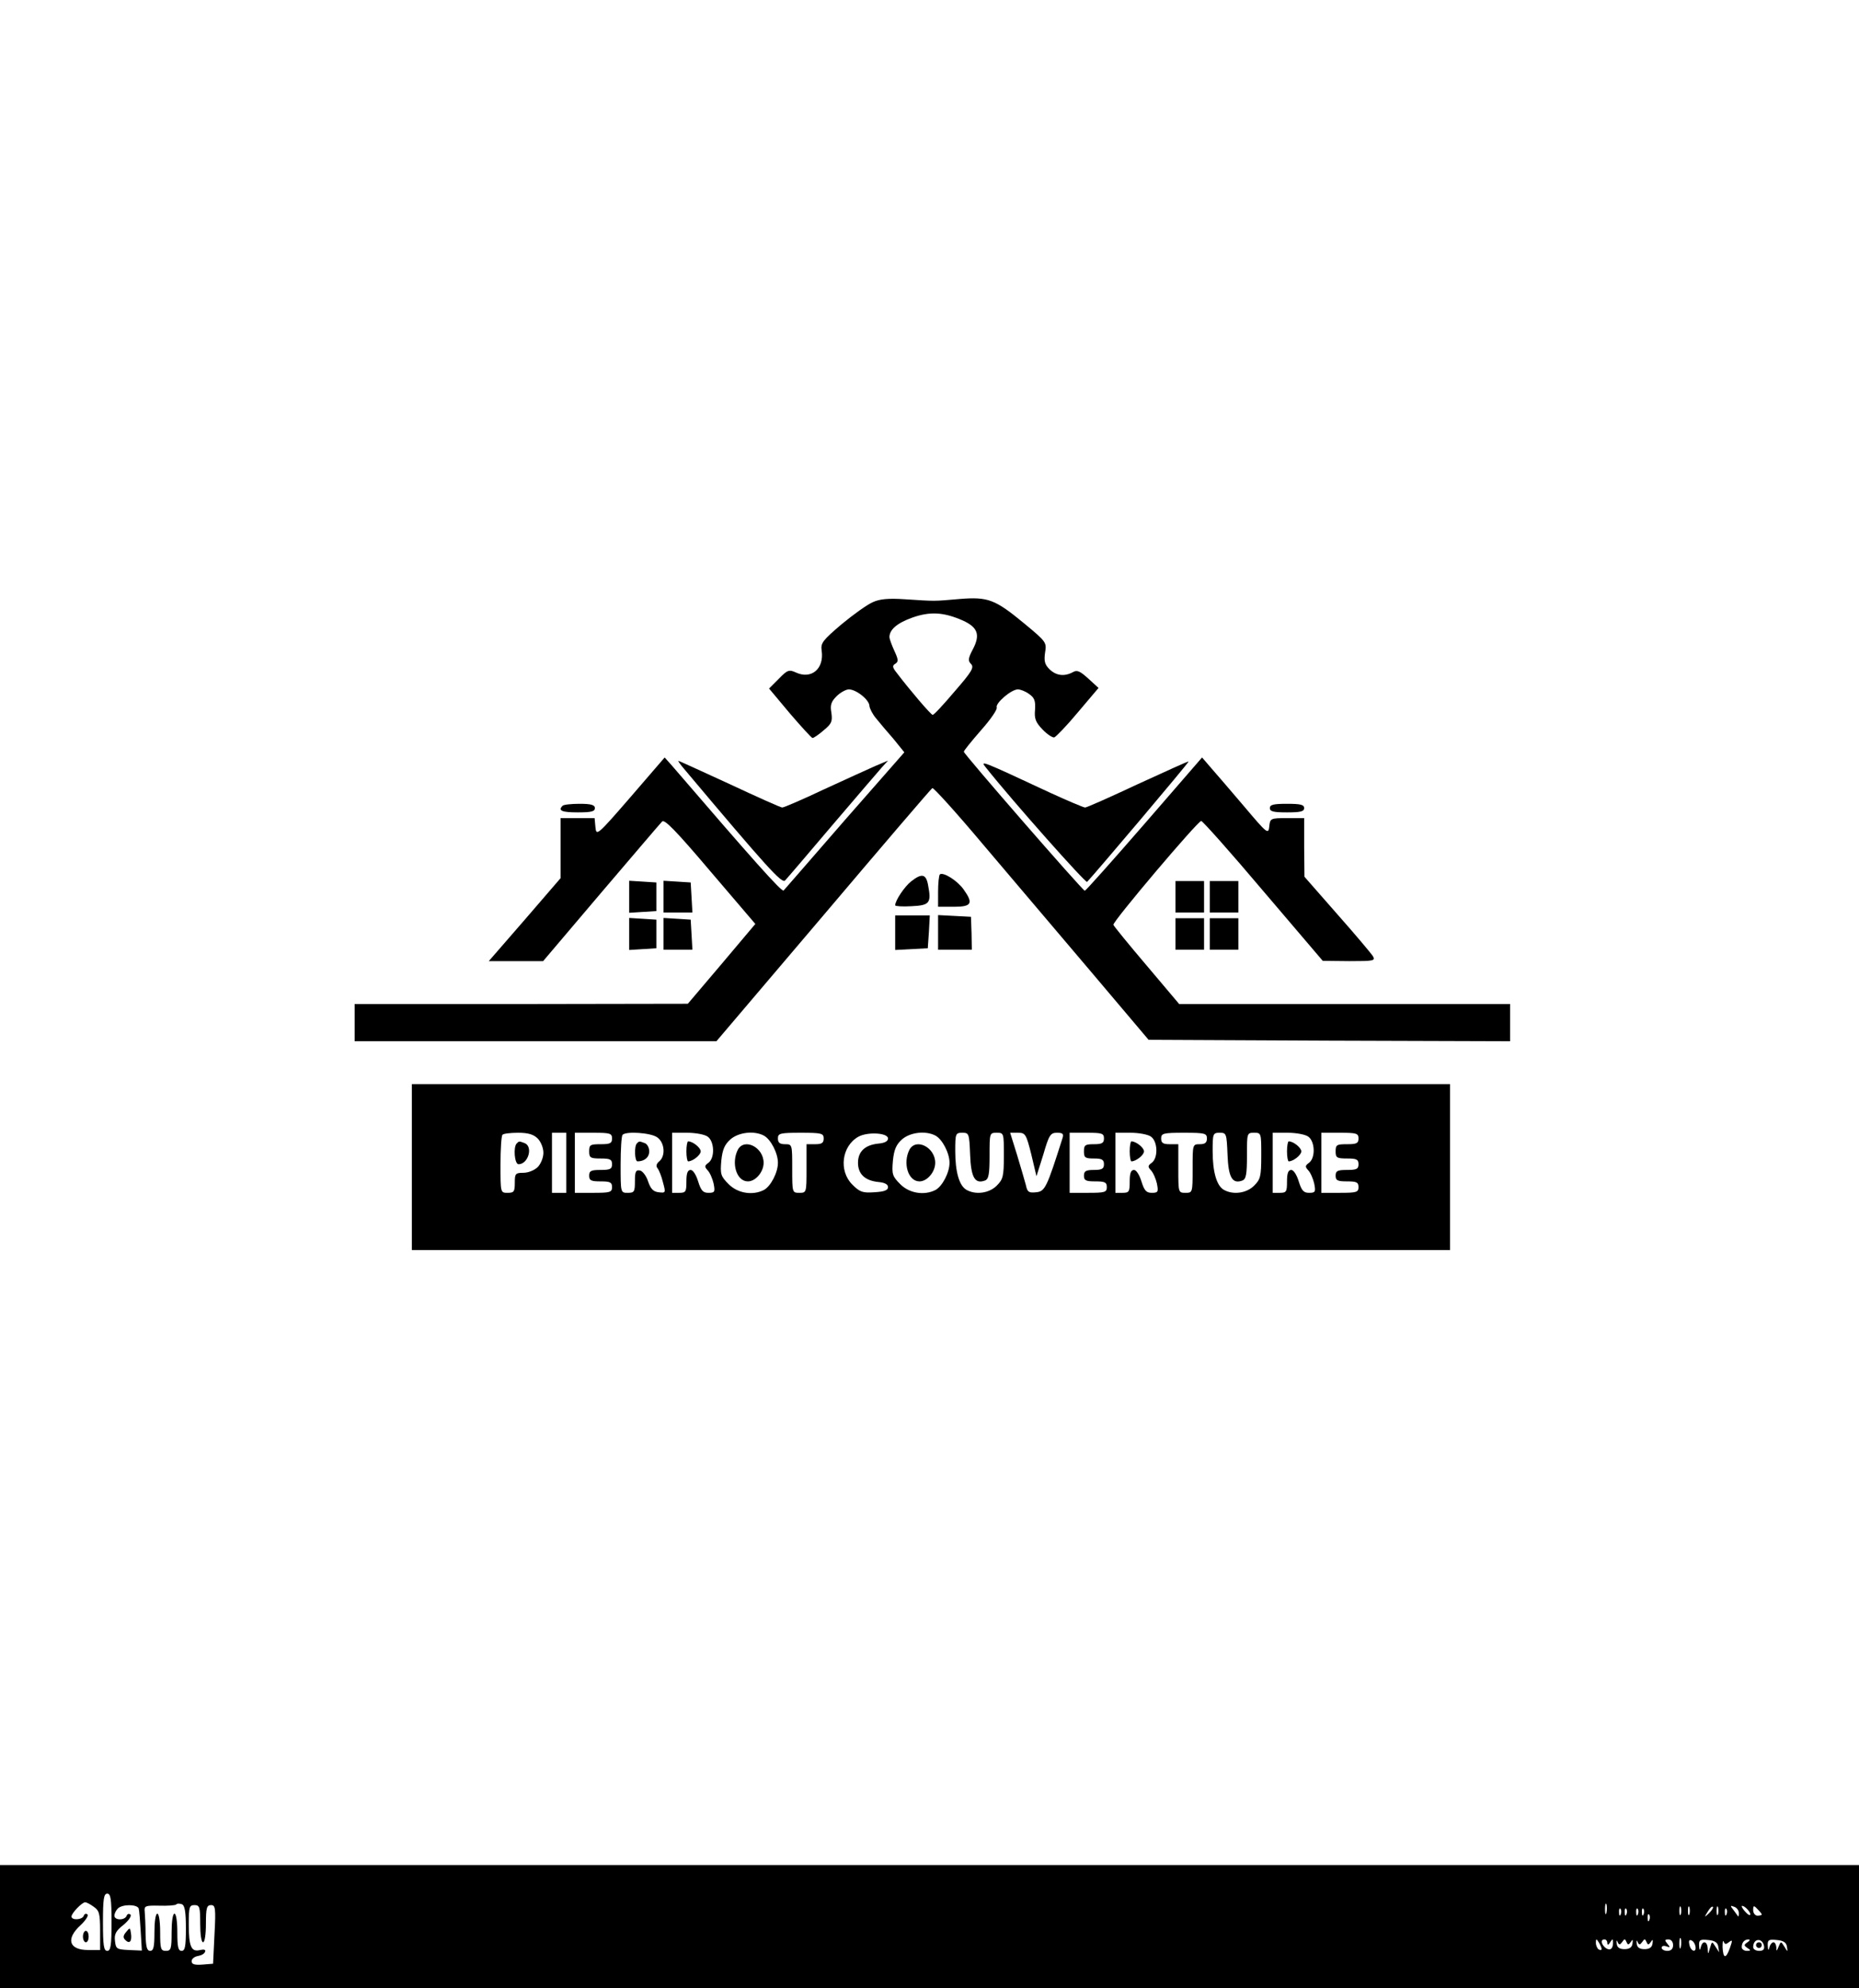 <?xml version="1.0" standalone="no"?>
<!DOCTYPE svg PUBLIC "-//W3C//DTD SVG 20010904//EN"
 "http://www.w3.org/TR/2001/REC-SVG-20010904/DTD/svg10.dtd">
<svg version="1.0" xmlns="http://www.w3.org/2000/svg"
 width="650pt" height="695pt" viewBox="0 0 650 695"
 preserveAspectRatio="xMidYMid meet">

<g transform="translate(0,695) scale(0.1,-0.1)"
fill="#000000" stroke="none">
<path d="M3052 4845 c-19 -8 -68 -43 -109 -77 -67 -57 -74 -66 -70 -93 9 -63
-36 -101 -90 -76 -24 11 -30 9 -60 -22 l-34 -34 72 -86 c41 -48 77 -87 80 -87
4 0 22 12 39 27 28 23 31 31 27 61 -5 27 -1 39 18 58 13 13 33 24 43 24 26 0
72 -37 72 -58 1 -9 11 -29 23 -43 12 -15 39 -47 61 -72 l38 -47 -208 -237
c-114 -131 -210 -242 -214 -246 -6 -7 -109 109 -391 437 l-25 28 -119 -138
c-117 -135 -120 -137 -123 -106 l-3 32 -60 0 -59 0 0 -105 0 -105 -125 -145
-126 -145 95 0 95 0 202 238 c111 130 207 243 214 250 8 9 46 -29 168 -173
l158 -185 -118 -140 -118 -139 -582 -1 -583 0 0 -65 0 -65 633 0 632 0 374
440 c205 242 376 442 381 445 4 2 84 -86 178 -198 94 -111 263 -310 375 -442
l203 -240 632 -3 632 -2 0 65 0 65 -579 0 -578 0 -114 135 c-63 74 -115 138
-116 142 -4 10 295 363 307 363 5 0 103 -110 217 -245 l208 -244 93 -1 c86 0
92 1 82 18 -6 9 -62 76 -125 147 l-114 130 -1 103 0 102 -59 0 c-59 0 -60 -1
-63 -29 -3 -29 -7 -26 -88 70 -47 55 -99 116 -116 135 l-31 36 -202 -233
c-112 -129 -205 -233 -208 -233 -9 2 -423 478 -423 486 0 4 27 37 60 75 33 37
58 73 55 80 -5 15 51 63 74 63 9 0 27 -7 39 -16 19 -13 23 -24 21 -55 -3 -31
2 -44 26 -69 16 -17 35 -29 41 -28 6 2 44 41 83 88 l72 85 -36 33 c-29 26 -39
31 -54 22 -30 -16 -59 -12 -82 11 -16 16 -19 28 -15 57 6 36 5 38 -71 101
-104 86 -128 95 -228 87 -91 -8 -83 -8 -190 -1 -59 4 -89 1 -113 -10z m314
-64 c53 -24 62 -50 36 -100 -17 -32 -18 -41 -7 -52 12 -12 3 -27 -57 -96 -39
-46 -73 -83 -77 -82 -6 0 -81 88 -125 146 -16 20 -17 26 -5 33 11 7 10 15 -4
45 -9 20 -17 41 -17 48 0 26 27 49 80 68 62 22 110 19 176 -10z"/>
<path d="M2392 4262 c291 -346 342 -402 353 -390 7 7 81 94 165 193 84 99 163
190 174 203 l21 23 -45 -19 c-25 -11 -106 -48 -180 -82 -74 -35 -139 -63 -145
-63 -5 0 -88 37 -184 82 -96 44 -176 81 -179 81 -2 0 7 -13 20 -28z"/>
<path d="M3447 4267 c97 -122 349 -405 354 -400 27 28 357 418 355 421 -2 1
-81 -35 -177 -79 -96 -45 -179 -82 -185 -82 -5 0 -62 24 -125 53 -240 112
-243 113 -222 87z"/>
<path d="M1967 4133 c-17 -17 -2 -23 53 -23 47 0 60 3 60 15 0 11 -13 15 -53
15 -30 0 -57 -3 -60 -7z"/>
<path d="M4440 4125 c0 -12 13 -15 60 -15 47 0 60 3 60 15 0 12 -13 15 -60 15
-47 0 -60 -3 -60 -15z"/>
<path d="M3286 3893 c-3 -4 -6 -30 -6 -60 l0 -53 55 0 c63 0 69 12 34 61 -22
31 -72 62 -83 52z"/>
<path d="M3186 3869 c-23 -18 -56 -67 -56 -84 0 -3 26 -5 57 -3 64 3 70 11 58
74 -7 39 -22 42 -59 13z"/>
<path d="M2200 3815 l0 -56 48 3 47 3 0 50 0 50 -47 3 -48 3 0 -56z"/>
<path d="M2320 3816 l0 -56 51 0 50 0 -3 53 -3 52 -47 3 -48 3 0 -55z"/>
<path d="M4110 3815 l0 -55 50 0 50 0 0 55 0 55 -50 0 -50 0 0 -55z"/>
<path d="M4230 3815 l0 -55 50 0 50 0 0 55 0 55 -50 0 -50 0 0 -55z"/>
<path d="M3130 3690 l0 -61 57 3 57 3 4 58 3 57 -61 0 -60 0 0 -60z"/>
<path d="M3280 3690 l0 -60 59 0 59 0 -1 58 -2 57 -57 3 -58 3 0 -61z"/>
<path d="M2200 3685 l0 -56 48 3 47 3 0 50 0 50 -47 3 -48 3 0 -56z"/>
<path d="M2320 3686 l0 -56 51 0 50 0 -3 53 -3 52 -47 3 -48 3 0 -55z"/>
<path d="M4110 3685 l0 -55 50 0 50 0 0 55 0 55 -50 0 -50 0 0 -55z"/>
<path d="M4230 3685 l0 -55 50 0 50 0 0 55 0 55 -50 0 -50 0 0 -55z"/>
<path d="M1440 2870 l0 -290 1815 0 1815 0 0 290 0 290 -1815 0 -1815 0 0
-290z m440 100 c11 -11 20 -33 20 -50 0 -17 -9 -39 -20 -50 -11 -11 -33 -20
-50 -20 -28 0 -30 -3 -30 -35 0 -31 -3 -35 -25 -35 -25 0 -25 0 -25 98 0 54 3
102 7 105 3 4 28 7 55 7 35 0 54 -6 68 -20z m100 -85 l0 -105 -25 0 -25 0 0
105 0 105 25 0 25 0 0 -105z m160 85 c0 -17 -7 -20 -40 -20 -36 0 -40 -2 -40
-25 0 -22 4 -25 40 -25 33 0 40 -3 40 -20 0 -17 -7 -20 -40 -20 -33 0 -40 -3
-40 -20 0 -17 7 -20 40 -20 33 0 40 -3 40 -20 0 -18 -7 -20 -65 -20 l-65 0 0
105 0 105 65 0 c58 0 65 -2 65 -20z m158 4 c26 -18 30 -65 7 -84 -10 -8 -12
-17 -6 -24 5 -6 14 -28 19 -49 10 -37 10 -38 -15 -35 -19 2 -28 12 -37 38 -6
19 -19 36 -28 38 -15 3 -18 -4 -18 -37 0 -37 -2 -41 -25 -41 -25 0 -25 0 -25
98 0 54 3 102 7 105 13 13 99 7 121 -9z m177 2 c23 -17 25 -74 2 -91 -14 -10
-14 -14 -3 -26 8 -8 17 -29 21 -46 6 -30 4 -33 -18 -33 -19 0 -26 8 -36 40 -7
23 -18 40 -26 40 -11 0 -15 -12 -15 -40 0 -36 -2 -40 -25 -40 l-25 0 0 105 0
105 53 0 c29 0 62 -6 72 -14z m196 4 c24 -13 49 -61 49 -95 0 -34 -25 -82 -49
-95 -39 -20 -91 -12 -123 20 -28 28 -30 35 -26 82 4 40 12 57 32 75 29 25 83
31 117 13z m209 -10 c0 -16 -7 -20 -30 -20 l-30 0 0 -85 c0 -84 0 -85 -25 -85
-25 0 -25 1 -25 85 0 84 0 85 -25 85 -18 0 -25 5 -25 20 0 18 7 20 80 20 73 0
80 -2 80 -20z m225 0 c0 -10 -12 -16 -35 -18 -46 -5 -70 -28 -70 -67 0 -39 24
-62 70 -67 23 -2 35 -8 35 -18 0 -11 -13 -16 -48 -18 -41 -3 -51 1 -77 27 -48
48 -37 134 21 167 32 18 104 14 104 -6z m166 10 c24 -13 49 -61 49 -95 0 -34
-25 -82 -49 -95 -39 -20 -91 -12 -123 20 -28 28 -30 35 -26 82 4 40 12 57 32
75 29 25 83 31 117 13z m121 -66 c3 -81 17 -104 52 -91 13 5 16 22 16 87 0 79
0 80 25 80 25 0 25 -1 25 -80 0 -73 -3 -83 -25 -105 -26 -26 -72 -33 -105 -15
-26 14 -40 63 -40 136 0 61 1 64 25 64 23 0 24 -3 27 -76z m214 0 l18 -76 24
76 c20 69 25 76 48 76 20 0 24 -4 19 -19 -55 -173 -61 -186 -92 -189 -26 -3
-31 1 -36 25 -4 15 -18 63 -31 106 l-24 77 27 0 c26 0 29 -4 47 -76z m254 56
c0 -16 -7 -20 -35 -20 -31 0 -35 -3 -35 -25 0 -22 4 -25 35 -25 28 0 35 -4 35
-20 0 -16 -7 -20 -35 -20 -28 0 -35 -4 -35 -20 0 -17 7 -20 40 -20 33 0 40 -3
40 -20 0 -18 -7 -20 -65 -20 l-65 0 0 105 0 105 60 0 c53 0 60 -2 60 -20z
m165 6 c23 -17 25 -74 2 -91 -14 -10 -14 -14 -3 -26 8 -8 17 -29 21 -46 6 -30
4 -33 -18 -33 -19 0 -26 8 -36 40 -7 23 -18 40 -26 40 -11 0 -15 -12 -15 -40
0 -36 -2 -40 -25 -40 l-25 0 0 105 0 105 53 0 c29 0 62 -6 72 -14z m195 -6 c0
-15 -7 -20 -25 -20 -25 0 -25 -1 -25 -85 0 -84 0 -85 -25 -85 -25 0 -25 1 -25
85 l0 85 -30 0 c-23 0 -30 4 -30 20 0 18 7 20 80 20 73 0 80 -2 80 -20z m72
-56 c3 -81 17 -104 52 -91 13 5 16 22 16 87 0 79 0 80 25 80 25 0 25 -1 25
-80 0 -73 -3 -83 -25 -105 -26 -26 -72 -33 -105 -15 -26 14 -40 63 -40 136 0
61 1 64 25 64 23 0 24 -3 27 -76z m283 62 c23 -17 25 -74 2 -91 -14 -10 -14
-14 -3 -26 8 -8 17 -29 21 -46 6 -30 4 -33 -18 -33 -19 0 -26 8 -36 40 -7 23
-18 40 -26 40 -11 0 -15 -12 -15 -40 0 -36 -2 -40 -25 -40 l-25 0 0 105 0 105
53 0 c29 0 62 -6 72 -14z m175 -6 c0 -17 -7 -20 -40 -20 -36 0 -40 -2 -40 -25
0 -22 4 -25 40 -25 33 0 40 -3 40 -20 0 -17 -7 -20 -40 -20 -33 0 -40 -3 -40
-20 0 -17 7 -20 40 -20 33 0 40 -3 40 -20 0 -18 -7 -20 -65 -20 l-65 0 0 105
0 105 65 0 c58 0 65 -2 65 -20z"/>
<path d="M1807 2953 c-13 -12 -8 -73 6 -73 34 0 52 62 21 74 -19 7 -19 7 -27
-1z"/>
<path d="M2227 2953 c-10 -10 -8 -63 2 -63 24 0 41 14 41 35 0 13 -7 26 -16
29 -19 7 -19 7 -27 -1z"/>
<path d="M2400 2925 c0 -19 3 -35 6 -35 16 0 44 22 44 35 0 13 -28 35 -44 35
-3 0 -6 -16 -6 -35z"/>
<path d="M2580 2931 c-24 -47 -5 -111 35 -111 27 0 55 33 55 65 0 54 -67 88
-90 46z"/>
<path d="M3180 2931 c-24 -47 -5 -111 35 -111 27 0 55 33 55 65 0 54 -67 88
-90 46z"/>
<path d="M3950 2925 c0 -19 3 -35 6 -35 16 0 44 22 44 35 0 13 -28 35 -44 35
-3 0 -6 -16 -6 -35z"/>
<path d="M4500 2925 c0 -19 3 -35 6 -35 16 0 44 22 44 35 0 13 -28 35 -44 35
-3 0 -6 -16 -6 -35z"/>
<path d="M0 215 l0 -215 3250 0 3250 0 0 215 0 215 -3250 0 -3250 0 0 -215z
m390 15 c0 -82 -3 -100 -15 -100 -12 0 -15 18 -15 100 0 82 3 100 15 100 12 0
15 -18 15 -100z m-62 54 c19 -13 22 -24 22 -83 l0 -68 -42 0 c-67 0 -79 39
-26 87 17 16 28 33 24 37 -5 5 -11 2 -13 -4 -5 -15 -43 -17 -43 -3 0 12 37 50
48 50 4 0 18 -7 30 -16z m322 -75 c0 -64 -3 -79 -15 -79 -12 0 -15 14 -15 65
0 37 -4 65 -10 65 -6 0 -10 -28 -10 -65 0 -58 -2 -65 -20 -65 -18 0 -20 7 -20
65 0 37 -4 65 -10 65 -6 0 -10 -28 -10 -65 0 -51 -3 -65 -15 -65 -11 0 -15 13
-16 58 0 31 -2 67 -3 79 -2 20 1 22 50 21 30 -1 56 1 60 4 3 4 12 4 20 1 10
-4 14 -26 14 -84z m4967 54 c-3 -10 -5 -4 -5 12 0 17 2 24 5 18 2 -7 2 -21 0
-30z m-5132 15 c2 -7 5 -43 7 -80 l4 -67 -46 2 c-42 2 -45 4 -48 32 -3 23 3
35 30 56 18 15 29 31 24 36 -5 4 -11 2 -13 -4 -6 -17 -43 -17 -43 0 0 7 5 18
12 25 16 16 68 15 73 0z m215 -53 c0 -37 4 -65 10 -65 6 0 10 28 10 65 0 55 3
65 18 65 15 0 17 -10 12 -102 l-5 -103 -37 -3 c-28 -2 -38 1 -38 12 0 8 10 16
22 18 12 2 23 8 25 15 3 7 -3 9 -17 6 -31 -8 -40 11 -40 90 0 60 2 67 20 67
18 0 20 -7 20 -65z m5177 33 c-3 -7 -5 -2 -5 12 0 14 2 19 5 13 2 -7 2 -19 0
-25z m30 0 c-3 -7 -5 -2 -5 12 0 14 2 19 5 13 2 -7 2 -19 0 -25z m69 4 c-17
-16 -18 -16 -5 5 7 12 15 20 18 17 3 -2 -3 -12 -13 -22z m31 -4 c-3 -7 -5 -2
-5 12 0 14 2 19 5 13 2 -7 2 -19 0 -25z m73 4 c0 -8 -1 -13 -3 -11 -1 2 -9 12
-16 22 -12 15 -12 17 3 11 9 -3 16 -13 16 -22z m40 -4 c0 -5 -7 -3 -15 6 -8 8
-15 18 -15 22 0 3 7 1 15 -6 8 -7 15 -17 15 -22z m40 -1 c0 -2 -7 -4 -15 -4
-8 0 -15 9 -15 19 0 17 2 18 15 4 8 -8 15 -16 15 -19z m-493 1 c-3 -8 -6 -5
-6 6 -1 11 2 17 5 13 3 -3 4 -12 1 -19z m20 0 c-3 -8 -6 -5 -6 6 -1 11 2 17 5
13 3 -3 4 -12 1 -19z m40 0 c-3 -8 -6 -5 -6 6 -1 11 2 17 5 13 3 -3 4 -12 1
-19z m20 0 c-3 -8 -6 -5 -6 6 -1 11 2 17 5 13 3 -3 4 -12 1 -19z m290 0 c-3
-8 -6 -5 -6 6 -1 11 2 17 5 13 3 -3 4 -12 1 -19z m-270 -20 c-3 -8 -6 -5 -6 6
-1 11 2 17 5 13 3 -3 4 -12 1 -19z m110 -95 c-3 -10 -5 -4 -5 12 0 17 2 24 5
18 2 -7 2 -21 0 -30z m-277 -6 c0 -5 -4 -5 -10 -2 -5 3 -10 14 -10 23 0 15 2
15 10 2 5 -8 10 -19 10 -23z m20 21 c0 -9 4 -8 10 2 8 13 10 13 10 -1 0 -23
-11 -30 -27 -18 -15 13 -17 29 -3 29 6 0 10 -6 10 -12z m52 3 c8 12 10 12 15
0 5 -11 7 -11 15 0 7 11 8 9 6 -6 -2 -13 -11 -19 -28 -19 -17 0 -26 6 -27 19
-2 12 0 14 3 6 5 -11 8 -11 16 0z m70 0 c8 12 10 12 15 0 5 -11 7 -11 15 0 7
11 8 9 6 -6 -2 -13 -11 -19 -28 -19 -17 0 -26 6 -27 19 -2 12 0 14 3 6 5 -11
8 -11 16 0z m108 -11 c0 -13 -7 -20 -20 -20 -11 0 -20 5 -20 11 0 6 7 8 16 5
14 -5 15 -4 4 9 -10 12 -10 15 4 15 9 0 16 -8 16 -20z m78 -3 c5 -24 -15 -21
-21 4 -3 13 -1 19 6 16 7 -2 13 -11 15 -20z m80 -2 l3 -20 -13 20 c-12 19 -12
19 -19 -5 -7 -24 -7 -24 -8 -2 -1 26 -18 30 -24 5 -3 -13 -5 -12 -6 5 -1 20 3
23 31 20 24 -2 34 -9 36 -23z m38 16 c12 9 12 6 3 -20 -14 -40 -24 -39 -26 2
0 17 1 26 4 19 4 -10 8 -10 19 -1z m64 -1 c-13 -9 -13 -11 0 -20 13 -8 12 -10
-2 -10 -10 0 -18 6 -18 13 0 17 10 27 24 27 6 0 4 -5 -4 -10z m58 -13 c2 -12
-3 -17 -17 -17 -12 0 -21 6 -21 13 0 31 32 34 38 4z m80 -2 c3 -20 3 -20 -9 0
-12 19 -12 19 -20 0 -7 -17 -8 -18 -8 -2 -1 9 -5 17 -10 17 -5 0 -12 -8 -14
-17 -3 -13 -5 -12 -6 5 -1 20 3 23 31 20 24 -2 34 -9 36 -23z"/>
<path d="M290 180 c0 -11 5 -20 10 -20 6 0 10 9 10 20 0 11 -4 20 -10 20 -5 0
-10 -9 -10 -20z"/>
<path d="M441 196 c-11 -13 -11 -20 -3 -28 15 -15 24 -5 20 23 -3 21 -4 21
-17 5z"/>
<path d="M6140 150 c0 -5 5 -10 10 -10 6 0 10 5 10 10 0 6 -4 10 -10 10 -5 0
-10 -4 -10 -10z"/>
</g>
</svg>
